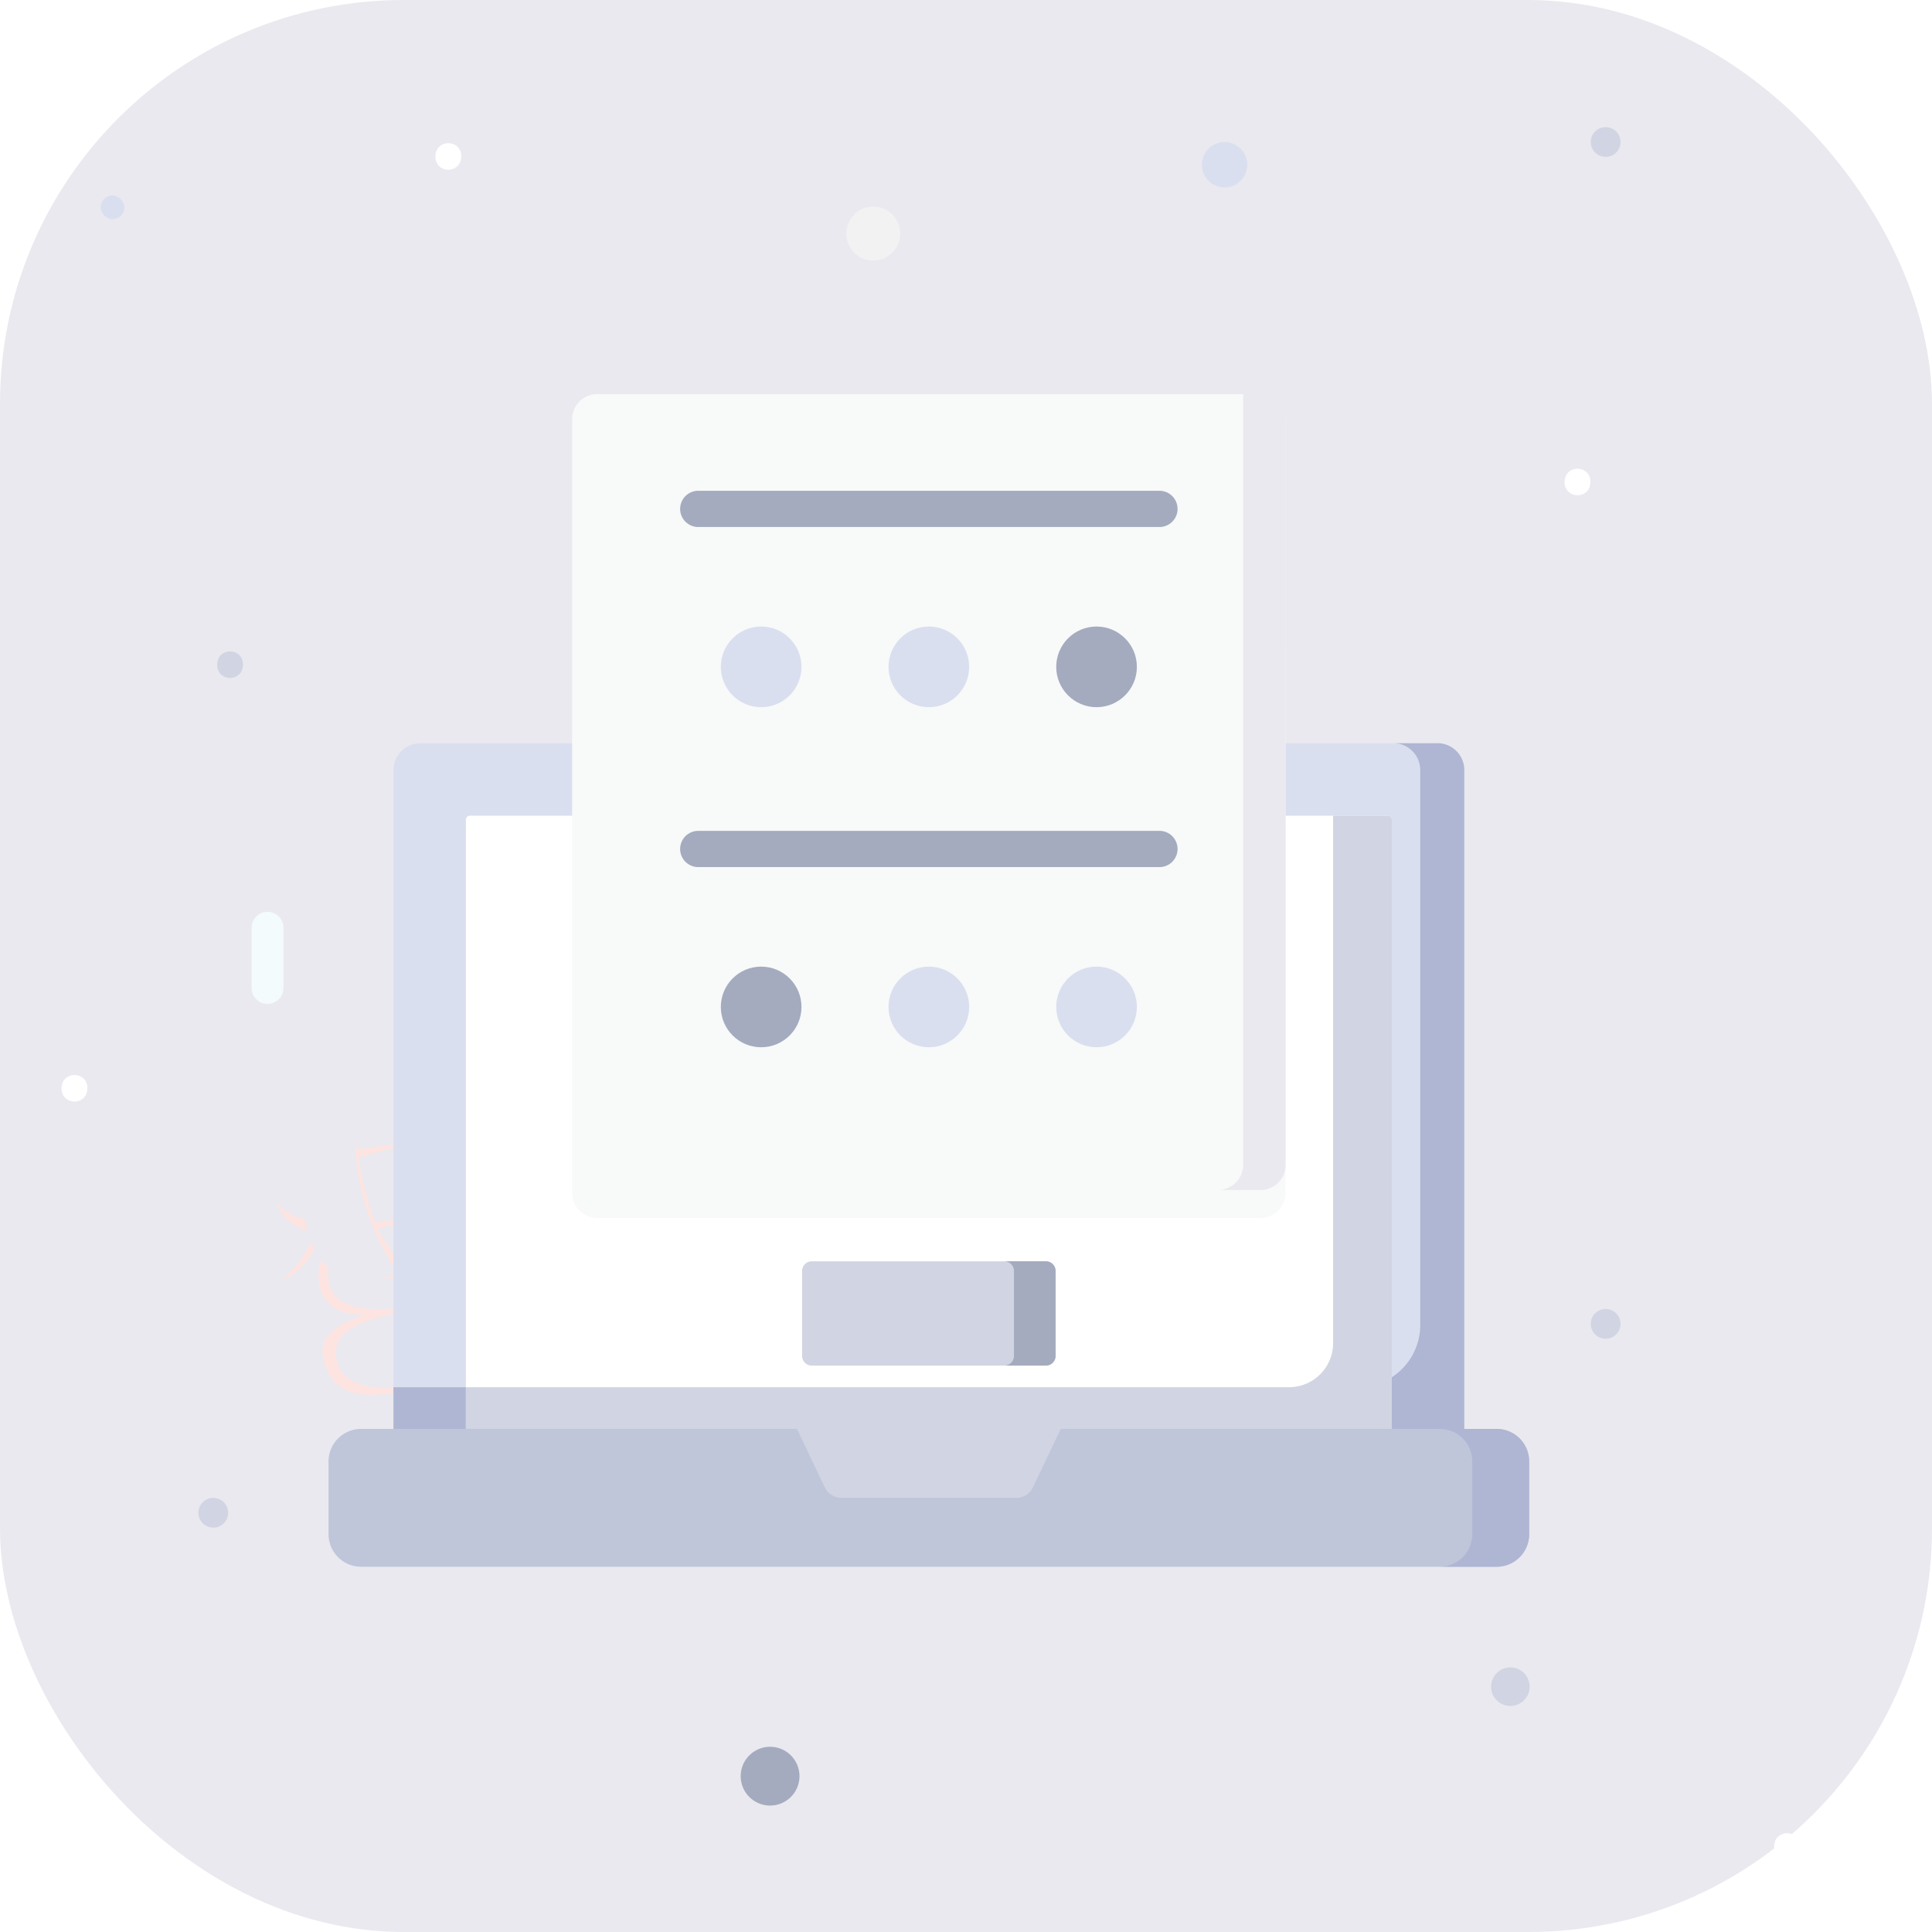 <svg xmlns="http://www.w3.org/2000/svg" xmlns:xlink="http://www.w3.org/1999/xlink" width="207.408" height="207.408" viewBox="0 0 207.408 207.408">
  <defs>
    <filter id="Path_17708" x="52.423" y="33.305" width="94.586" height="106.449" filterUnits="userSpaceOnUse">
      <feOffset dy="3" input="SourceAlpha"/>
      <feGaussianBlur stdDeviation="3" result="blur"/>
      <feFlood flood-opacity="0.161"/>
      <feComposite operator="in" in2="blur"/>
      <feComposite in="SourceGraphic"/>
    </filter>
  </defs>
  <g id="noPractice" transform="translate(-985.034 -462)">
    <g id="No_notice_available" data-name="No notice available" transform="translate(1000.479 462.09)">
      <g id="Layer_1" data-name="Layer 1" transform="translate(-26.48 -0.09)">
        <rect id="Rectangle_2815" data-name="Rectangle 2815" width="207.408" height="207.408" rx="43.34" transform="translate(11.034)" fill="#eae9ef"/>
        <rect id="Rectangle_2818" data-name="Rectangle 2818" width="79.782" height="13.465" transform="matrix(1, -0.006, 0.006, 1, 65.022, 47.341)" fill="#eae9ef"/>
        <circle id="Ellipse_1725" data-name="Ellipse 1725" cx="1.597" cy="1.597" r="1.597" transform="translate(181.81 140.527)" fill="#d1d4e2"/>
        <circle id="Ellipse_1726" data-name="Ellipse 1726" cx="1.597" cy="1.597" r="1.597" transform="translate(181.81 13.647)" fill="#d1d4e2"/>
        <circle id="Ellipse_1727" data-name="Ellipse 1727" cx="1.597" cy="1.597" r="1.597" transform="translate(32.335 160.804)" fill="#d1d4e2"/>
        <circle id="Ellipse_1728" data-name="Ellipse 1728" cx="2.07" cy="2.07" r="2.07" transform="translate(171.108 179.001)" fill="#d1d4e2"/>
        <circle id="Ellipse_1729" data-name="Ellipse 1729" cx="2.439" cy="2.439" r="2.439" transform="translate(140.059 15.244)" fill="#dadfef"/>
        <circle id="Ellipse_1730" data-name="Ellipse 1730" cx="3.157" cy="3.157" r="3.157" transform="translate(90.55 187.522)" fill="#a4abbe"/>
        <rect id="Rectangle_2830" data-name="Rectangle 2830" width="2.555" height="2.555" rx="1.278" transform="translate(21.832 20.981)" fill="#dadfef"/>
        <rect id="Rectangle_2831" data-name="Rectangle 2831" width="2.854" height="2.854" rx="1.427" transform="translate(35.735 73.372) rotate(-135)" fill="#d1d4e2"/>
        <rect id="Rectangle_2832" data-name="Rectangle 2832" width="2.854" height="2.854" rx="1.427" transform="translate(19.029 118.849) rotate(-135)" fill="#fff"/>
        <rect id="Rectangle_2833" data-name="Rectangle 2833" width="2.854" height="2.854" rx="1.427" transform="translate(180.386 53.761) rotate(-135)" fill="#fff"/>
        <rect id="Rectangle_2834" data-name="Rectangle 2834" width="2.854" height="2.854" rx="1.427" transform="translate(202.881 200.247) rotate(-135)" fill="#fff"/>
        <rect id="Rectangle_2835" data-name="Rectangle 2835" width="2.854" height="2.854" rx="1.427" transform="translate(59.164 18.815) rotate(-135)" fill="#fff"/>
        <circle id="Ellipse_1732" data-name="Ellipse 1732" cx="2.895" cy="2.895" r="2.895" transform="translate(101.887 22.18)" fill="#f2f2f3"/>
        <path id="Path_16103" data-name="Path 16103" d="M95.31,345.971s-8.711,2.1-10.1-2.049c-1.539-4.621,5.417-5.314,11.308-6.392,0,0-13.788.166-12.917,5.442S89.412,347.788,95.31,345.971Z" transform="translate(-37.916 -197.48)" fill="#fde4e0"/>
        <path id="Path_16104" data-name="Path 16104" d="M75.087,314.1a4.529,4.529,0,0,1-3.377-3.036s1.659,1.916,2.937,1.618Z" transform="translate(-30.979 -181.99)" fill="#fde4e0"/>
        <path id="Path_16105" data-name="Path 16105" d="M95.531,330.574s-12.926,3.762-11.9-3.538l-.9-.606s-1.207,4.185,2.443,5.393S95.531,330.574,95.531,330.574Z" transform="translate(-37.316 -190.984)" fill="#fde4e0"/>
        <path id="Path_16106" data-name="Path 16106" d="M94.851,309.425s1.871.033,1.211-1.406A26.326,26.326,0,0,1,92.03,294.33s1.058,8.076,3.182,11.113S97.335,309.686,94.851,309.425Z" transform="translate(-42.87 -172.2)" fill="#fde4e0"/>
        <path id="Path_16107" data-name="Path 16107" d="M97.13,315.279s3.783-.307,5.393-.639L97.313,316Z" transform="translate(-45.855 -184.085)" fill="#fde4e0"/>
        <path id="Path_16108" data-name="Path 16108" d="M92.5,297.006,99,295.26l-6.629.875Z" transform="translate(-43.069 -172.744)" fill="#fde4e0"/>
        <path id="Path_16112" data-name="Path 16112" d="M76.173,321.39a9.6,9.6,0,0,1-3.053,3.986s1.858-.228,3.48-3.273Z" transform="translate(-31.804 -188.035)" fill="#fde4e0"/>
        <path id="Path_16113" data-name="Path 16113" d="M137.372,342.044a4.07,4.07,0,0,0,3.7-4.127c.037-3.816-3.617-4.086-4.273-4,0,0,3.733.531,3.887,3.791S137.372,342.044,137.372,342.044Z" transform="translate(-69.069 -195.357)" fill="#fde4e0"/>
        <path id="Path_16114" data-name="Path 16114" d="M134.3,321.39a4.074,4.074,0,0,0,3.7-4.148c.037-3.841-3.617-4.086-4.273-4.007,0,0,3.754.535,3.887,3.8S134.3,321.39,134.3,321.39Z" transform="translate(-67.272 -183.256)" fill="#fde4e0"/>
        <path id="Path_16115" data-name="Path 16115" d="M130.607,299.794a4.064,4.064,0,0,0,3.7-4.127c.037-3.82-3.617-4.086-4.273-4,0,0,3.754.535,3.887,3.8S130.607,299.794,130.607,299.794Z" transform="translate(-65.107 -170.633)" fill="#fde4e0"/>
        <path id="Path_16117" data-name="Path 16117" d="M66.949,245.775h0a1.713,1.713,0,0,1-1.709-1.709v-6.471a1.713,1.713,0,0,1,1.709-1.7h0a1.713,1.713,0,0,1,1.709,1.7v6.471a1.713,1.713,0,0,1-1.709,1.709Z" transform="translate(-27.193 -138.002)" fill="#f4fbfd"/>
      </g>
    </g>
    <g id="online-test" transform="translate(1020.304 501.305)">
      <path id="Path_17699" data-name="Path 17699" d="M142.635,234.422H27.678V163.685a2.875,2.875,0,0,1,2.875-2.875H139.759a2.875,2.875,0,0,1,2.875,2.875v70.736Z" transform="translate(-20.71 -120.327)" fill="#dadfef"/>
      <path id="Path_17700" data-name="Path 17700" d="M142.635,163.685a2.875,2.875,0,0,0-2.875-2.875h-4.727a2.875,2.875,0,0,1,2.875,2.875v59.583a6.676,6.676,0,0,1-6.676,6.676H27.678v4.478H142.635V163.685Z" transform="translate(-20.71 -120.327)" fill="#aeb6d3"/>
      <path id="Path_17701" data-name="Path 17701" d="M58.584,257.546V192.152a.437.437,0,0,1,.437-.437h98.522a.437.437,0,0,1,.437.437v65.395Z" transform="translate(-43.836 -143.452)" fill="#fff"/>
      <path id="Path_17702" data-name="Path 17702" d="M151.681,191.714v56.622a4.732,4.732,0,0,1-4.732,4.732H58.584v4.478h99.4V192.151a.437.437,0,0,0-.437-.437h-5.862Z" transform="translate(-43.836 -143.451)" fill="#d1d4e2"/>
      <path id="Path_17703" data-name="Path 17703" d="M125.4,468.015H3.494A3.494,3.494,0,0,1,0,464.521v-7.81a3.494,3.494,0,0,1,3.494-3.494H125.4a3.494,3.494,0,0,1,3.494,3.494v7.81A3.494,3.494,0,0,1,125.4,468.015Z" transform="translate(0 -339.123)" fill="#bfc6da"/>
      <path id="Path_17704" data-name="Path 17704" d="M479.962,453.217h-6.109a3.494,3.494,0,0,1,3.494,3.494v7.81a3.494,3.494,0,0,1-3.494,3.494h6.109a3.494,3.494,0,0,0,3.494-3.494v-7.81A3.494,3.494,0,0,0,479.962,453.217Z" transform="translate(-354.564 -339.123)" fill="#aeb6d3"/>
      <path id="Path_17705" data-name="Path 17705" d="M223.292,460.617H204.528a1.988,1.988,0,0,1-1.794-1.133l-2.985-6.266h28.322l-2.985,6.266A1.987,1.987,0,0,1,223.292,460.617Z" transform="translate(-149.464 -339.123)" fill="#d1d4e2"/>
      <path id="Path_17706" data-name="Path 17706" d="M228.116,392.932H202.987a1.044,1.044,0,0,1-1.044-1.044v-9.11a1.044,1.044,0,0,1,1.044-1.044h25.129a1.044,1.044,0,0,1,1.044,1.044v9.11A1.044,1.044,0,0,1,228.116,392.932Z" transform="translate(-151.105 -285.634)" fill="#d1d4e2"/>
      <path id="Path_17707" data-name="Path 17707" d="M292.624,381.733h-4.469a1.044,1.044,0,0,1,1.044,1.044v9.11a1.044,1.044,0,0,1-1.044,1.044h4.469a1.044,1.044,0,0,0,1.044-1.044v-9.11A1.044,1.044,0,0,0,292.624,381.733Z" transform="translate(-215.614 -285.634)" fill="#a4abbe"/>
      <g transform="matrix(1, 0, 0, 1, -35.27, -39.3)" filter="url(#Path_17708)">
        <path id="Path_17708-2" data-name="Path 17708" d="M180.475,85.749a2.7,2.7,0,0,1-2.7,2.7H106.589a2.7,2.7,0,0,1-2.7-2.7V2.7a2.7,2.7,0,0,1,2.7-2.7h71.185a2.7,2.7,0,0,1,2.7,2.7Z" transform="translate(-42.47 39.3)" fill="#f8f9f9"/>
      </g>
      <path id="Path_17709" data-name="Path 17709" d="M386.552,2.7a2.7,2.7,0,0,0-2.7-2.7H379.3A2.7,2.7,0,0,1,382,2.7V85.749a2.7,2.7,0,0,1-2.7,2.7h4.553a2.7,2.7,0,0,0,2.7-2.7Z" transform="translate(-283.813 0)" fill="#eae9ef"/>
      <g id="Group_23653" data-name="Group 23653" transform="translate(37.746 13.382)">
        <g id="Group_23648" data-name="Group 23648">
          <path id="Path_17710" data-name="Path 17710" d="M201.394,57.046h-49.51a1.945,1.945,0,1,1,0-3.89h49.51a1.945,1.945,0,1,1,0,3.89Z" transform="translate(-149.939 -53.156)" fill="#a4abbe"/>
        </g>
        <g id="Group_23649" data-name="Group 23649" transform="translate(4.368 14.574)">
          <circle id="Ellipse_1737" data-name="Ellipse 1737" cx="4.329" cy="4.329" r="4.329" fill="#dadfef"/>
          <circle id="Ellipse_1738" data-name="Ellipse 1738" cx="4.329" cy="4.329" r="4.329" transform="translate(18.003)" fill="#dadfef"/>
          <circle id="Ellipse_1739" data-name="Ellipse 1739" cx="4.329" cy="4.329" r="4.329" transform="translate(36.006)" fill="#a4abbe"/>
        </g>
        <g id="Group_23650" data-name="Group 23650" transform="translate(0 36.509)">
          <path id="Path_17711" data-name="Path 17711" d="M203.339,200.126a1.945,1.945,0,0,1-1.945,1.945h-49.51a1.945,1.945,0,1,1,0-3.89h49.51A1.945,1.945,0,0,1,203.339,200.126Z" transform="translate(-149.939 -198.181)" fill="#a4abbe"/>
        </g>
        <g id="Group_23652" data-name="Group 23652" transform="translate(4.368 51.083)">
          <circle id="Ellipse_1740" data-name="Ellipse 1740" cx="4.329" cy="4.329" r="4.329" fill="#a4abbe"/>
          <g id="Group_23651" data-name="Group 23651" transform="translate(18.003)">
            <circle id="Ellipse_1741" data-name="Ellipse 1741" cx="4.329" cy="4.329" r="4.329" fill="#dadfef"/>
            <circle id="Ellipse_1742" data-name="Ellipse 1742" cx="4.329" cy="4.329" r="4.329" transform="translate(18.003)" fill="#dadfef"/>
          </g>
        </g>
      </g>
    </g>
  </g>
</svg>
